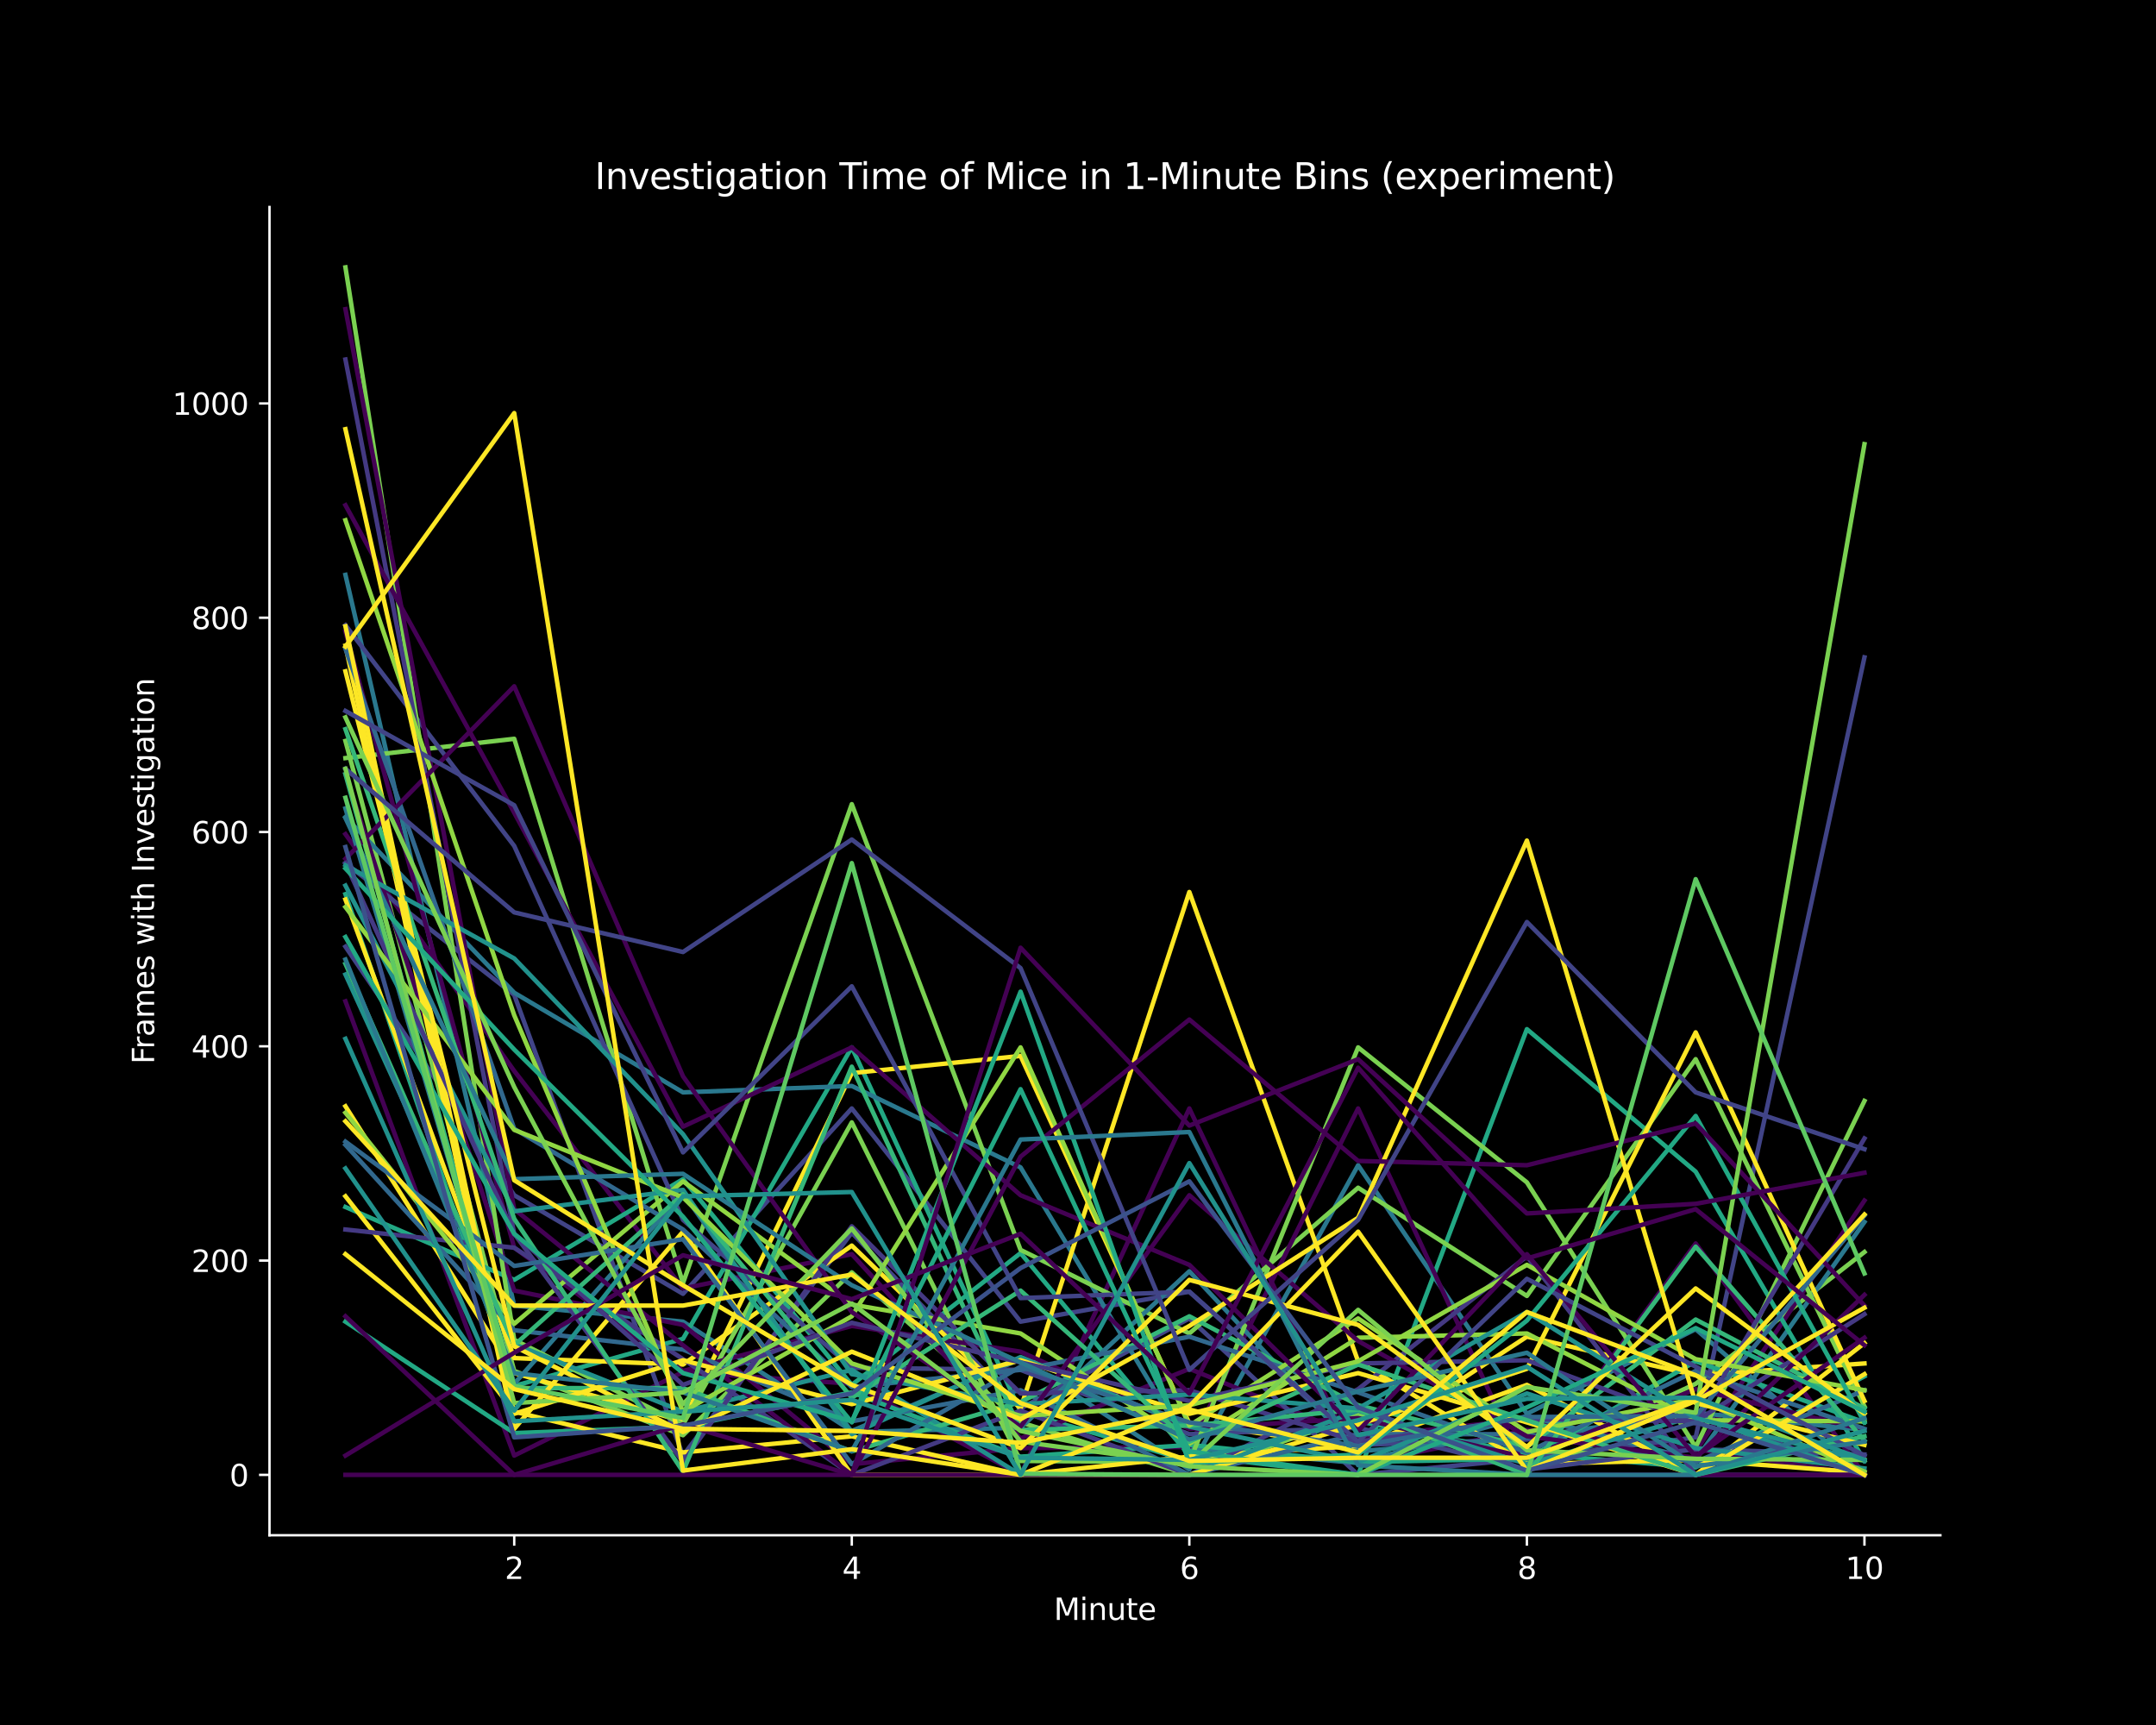 <?xml version="1.0" encoding="utf-8" standalone="no"?>
<!DOCTYPE svg PUBLIC "-//W3C//DTD SVG 1.1//EN"
  "http://www.w3.org/Graphics/SVG/1.1/DTD/svg11.dtd">
<svg xmlns:xlink="http://www.w3.org/1999/xlink" width="720pt" height="576pt" viewBox="0 0 720 576" xmlns="http://www.w3.org/2000/svg" version="1.1">
 <defs>
  <style type="text/css">*{stroke-linejoin: round; stroke-linecap: butt}</style>
 </defs>
 <g id="figure_1">
  <g id="patch_1">
   <path d="M 0 576 
L 720 576 
L 720 0 
L 0 0 
z
"/>
  </g>
  <g id="axes_1">
   <g id="patch_2">
    <path d="M 90 512.64 
L 648 512.64 
L 648 69.12 
L 90 69.12 
z
"/>
   </g>
   <g id="matplotlib.axis_1">
    <g id="xtick_1">
     <g id="line2d_1">
      <defs>
       <path id="m8a545e546b" d="M 0 0 
L 0 3.5 
" style="stroke: #ffffff; stroke-width: 0.8"/>
      </defs>
      <g>
       <use xlink:href="#m8a545e546b" x="171.727" y="512.64" style="fill: #ffffff; stroke: #ffffff; stroke-width: 0.8"/>
      </g>
     </g>
     <g id="text_1">
      <!-- 2 -->
      <g style="fill: #ffffff" transform="translate(168.546 527.238) scale(0.1 -0.1)">
       <defs>
        <path id="DejaVuSans-32" d="M 1228 531 
L 3431 531 
L 3431 0 
L 469 0 
L 469 531 
Q 828 903 1448 1529 
Q 2069 2156 2228 2338 
Q 2531 2678 2651 2914 
Q 2772 3150 2772 3378 
Q 2772 3750 2511 3984 
Q 2250 4219 1831 4219 
Q 1534 4219 1204 4116 
Q 875 4013 500 3803 
L 500 4441 
Q 881 4594 1212 4672 
Q 1544 4750 1819 4750 
Q 2544 4750 2975 4387 
Q 3406 4025 3406 3419 
Q 3406 3131 3298 2873 
Q 3191 2616 2906 2266 
Q 2828 2175 2409 1742 
Q 1991 1309 1228 531 
z
" transform="scale(0.016)"/>
       </defs>
       <use xlink:href="#DejaVuSans-32"/>
      </g>
     </g>
    </g>
    <g id="xtick_2">
     <g id="line2d_2">
      <g>
       <use xlink:href="#m8a545e546b" x="284.455" y="512.64" style="fill: #ffffff; stroke: #ffffff; stroke-width: 0.8"/>
      </g>
     </g>
     <g id="text_2">
      <!-- 4 -->
      <g style="fill: #ffffff" transform="translate(281.273 527.238) scale(0.1 -0.1)">
       <defs>
        <path id="DejaVuSans-34" d="M 2419 4116 
L 825 1625 
L 2419 1625 
L 2419 4116 
z
M 2253 4666 
L 3047 4666 
L 3047 1625 
L 3713 1625 
L 3713 1100 
L 3047 1100 
L 3047 0 
L 2419 0 
L 2419 1100 
L 313 1100 
L 313 1709 
L 2253 4666 
z
" transform="scale(0.016)"/>
       </defs>
       <use xlink:href="#DejaVuSans-34"/>
      </g>
     </g>
    </g>
    <g id="xtick_3">
     <g id="line2d_3">
      <g>
       <use xlink:href="#m8a545e546b" x="397.182" y="512.64" style="fill: #ffffff; stroke: #ffffff; stroke-width: 0.8"/>
      </g>
     </g>
     <g id="text_3">
      <!-- 6 -->
      <g style="fill: #ffffff" transform="translate(394.001 527.238) scale(0.1 -0.1)">
       <defs>
        <path id="DejaVuSans-36" d="M 2113 2584 
Q 1688 2584 1439 2293 
Q 1191 2003 1191 1497 
Q 1191 994 1439 701 
Q 1688 409 2113 409 
Q 2538 409 2786 701 
Q 3034 994 3034 1497 
Q 3034 2003 2786 2293 
Q 2538 2584 2113 2584 
z
M 3366 4563 
L 3366 3988 
Q 3128 4100 2886 4159 
Q 2644 4219 2406 4219 
Q 1781 4219 1451 3797 
Q 1122 3375 1075 2522 
Q 1259 2794 1537 2939 
Q 1816 3084 2150 3084 
Q 2853 3084 3261 2657 
Q 3669 2231 3669 1497 
Q 3669 778 3244 343 
Q 2819 -91 2113 -91 
Q 1303 -91 875 529 
Q 447 1150 447 2328 
Q 447 3434 972 4092 
Q 1497 4750 2381 4750 
Q 2619 4750 2861 4703 
Q 3103 4656 3366 4563 
z
" transform="scale(0.016)"/>
       </defs>
       <use xlink:href="#DejaVuSans-36"/>
      </g>
     </g>
    </g>
    <g id="xtick_4">
     <g id="line2d_4">
      <g>
       <use xlink:href="#m8a545e546b" x="509.909" y="512.64" style="fill: #ffffff; stroke: #ffffff; stroke-width: 0.8"/>
      </g>
     </g>
     <g id="text_4">
      <!-- 8 -->
      <g style="fill: #ffffff" transform="translate(506.728 527.238) scale(0.1 -0.1)">
       <defs>
        <path id="DejaVuSans-38" d="M 2034 2216 
Q 1584 2216 1326 1975 
Q 1069 1734 1069 1313 
Q 1069 891 1326 650 
Q 1584 409 2034 409 
Q 2484 409 2743 651 
Q 3003 894 3003 1313 
Q 3003 1734 2745 1975 
Q 2488 2216 2034 2216 
z
M 1403 2484 
Q 997 2584 770 2862 
Q 544 3141 544 3541 
Q 544 4100 942 4425 
Q 1341 4750 2034 4750 
Q 2731 4750 3128 4425 
Q 3525 4100 3525 3541 
Q 3525 3141 3298 2862 
Q 3072 2584 2669 2484 
Q 3125 2378 3379 2068 
Q 3634 1759 3634 1313 
Q 3634 634 3220 271 
Q 2806 -91 2034 -91 
Q 1263 -91 848 271 
Q 434 634 434 1313 
Q 434 1759 690 2068 
Q 947 2378 1403 2484 
z
M 1172 3481 
Q 1172 3119 1398 2916 
Q 1625 2713 2034 2713 
Q 2441 2713 2670 2916 
Q 2900 3119 2900 3481 
Q 2900 3844 2670 4047 
Q 2441 4250 2034 4250 
Q 1625 4250 1398 4047 
Q 1172 3844 1172 3481 
z
" transform="scale(0.016)"/>
       </defs>
       <use xlink:href="#DejaVuSans-38"/>
      </g>
     </g>
    </g>
    <g id="xtick_5">
     <g id="line2d_5">
      <g>
       <use xlink:href="#m8a545e546b" x="622.636" y="512.64" style="fill: #ffffff; stroke: #ffffff; stroke-width: 0.8"/>
      </g>
     </g>
     <g id="text_5">
      <!-- 10 -->
      <g style="fill: #ffffff" transform="translate(616.274 527.238) scale(0.1 -0.1)">
       <defs>
        <path id="DejaVuSans-31" d="M 794 531 
L 1825 531 
L 1825 4091 
L 703 3866 
L 703 4441 
L 1819 4666 
L 2450 4666 
L 2450 531 
L 3481 531 
L 3481 0 
L 794 0 
L 794 531 
z
" transform="scale(0.016)"/>
        <path id="DejaVuSans-30" d="M 2034 4250 
Q 1547 4250 1301 3770 
Q 1056 3291 1056 2328 
Q 1056 1369 1301 889 
Q 1547 409 2034 409 
Q 2525 409 2770 889 
Q 3016 1369 3016 2328 
Q 3016 3291 2770 3770 
Q 2525 4250 2034 4250 
z
M 2034 4750 
Q 2819 4750 3233 4129 
Q 3647 3509 3647 2328 
Q 3647 1150 3233 529 
Q 2819 -91 2034 -91 
Q 1250 -91 836 529 
Q 422 1150 422 2328 
Q 422 3509 836 4129 
Q 1250 4750 2034 4750 
z
" transform="scale(0.016)"/>
       </defs>
       <use xlink:href="#DejaVuSans-31"/>
       <use xlink:href="#DejaVuSans-30" x="63.623"/>
      </g>
     </g>
    </g>
    <g id="text_6">
     <!-- Minute -->
     <g style="fill: #ffffff" transform="translate(351.923 540.917) scale(0.1 -0.1)">
      <defs>
       <path id="DejaVuSans-4d" d="M 628 4666 
L 1569 4666 
L 2759 1491 
L 3956 4666 
L 4897 4666 
L 4897 0 
L 4281 0 
L 4281 4097 
L 3078 897 
L 2444 897 
L 1241 4097 
L 1241 0 
L 628 0 
L 628 4666 
z
" transform="scale(0.016)"/>
       <path id="DejaVuSans-69" d="M 603 3500 
L 1178 3500 
L 1178 0 
L 603 0 
L 603 3500 
z
M 603 4863 
L 1178 4863 
L 1178 4134 
L 603 4134 
L 603 4863 
z
" transform="scale(0.016)"/>
       <path id="DejaVuSans-6e" d="M 3513 2113 
L 3513 0 
L 2938 0 
L 2938 2094 
Q 2938 2591 2744 2837 
Q 2550 3084 2163 3084 
Q 1697 3084 1428 2787 
Q 1159 2491 1159 1978 
L 1159 0 
L 581 0 
L 581 3500 
L 1159 3500 
L 1159 2956 
Q 1366 3272 1645 3428 
Q 1925 3584 2291 3584 
Q 2894 3584 3203 3211 
Q 3513 2838 3513 2113 
z
" transform="scale(0.016)"/>
       <path id="DejaVuSans-75" d="M 544 1381 
L 544 3500 
L 1119 3500 
L 1119 1403 
Q 1119 906 1312 657 
Q 1506 409 1894 409 
Q 2359 409 2629 706 
Q 2900 1003 2900 1516 
L 2900 3500 
L 3475 3500 
L 3475 0 
L 2900 0 
L 2900 538 
Q 2691 219 2414 64 
Q 2138 -91 1772 -91 
Q 1169 -91 856 284 
Q 544 659 544 1381 
z
M 1991 3584 
L 1991 3584 
z
" transform="scale(0.016)"/>
       <path id="DejaVuSans-74" d="M 1172 4494 
L 1172 3500 
L 2356 3500 
L 2356 3053 
L 1172 3053 
L 1172 1153 
Q 1172 725 1289 603 
Q 1406 481 1766 481 
L 2356 481 
L 2356 0 
L 1766 0 
Q 1100 0 847 248 
Q 594 497 594 1153 
L 594 3053 
L 172 3053 
L 172 3500 
L 594 3500 
L 594 4494 
L 1172 4494 
z
" transform="scale(0.016)"/>
       <path id="DejaVuSans-65" d="M 3597 1894 
L 3597 1613 
L 953 1613 
Q 991 1019 1311 708 
Q 1631 397 2203 397 
Q 2534 397 2845 478 
Q 3156 559 3463 722 
L 3463 178 
Q 3153 47 2828 -22 
Q 2503 -91 2169 -91 
Q 1331 -91 842 396 
Q 353 884 353 1716 
Q 353 2575 817 3079 
Q 1281 3584 2069 3584 
Q 2775 3584 3186 3129 
Q 3597 2675 3597 1894 
z
M 3022 2063 
Q 3016 2534 2758 2815 
Q 2500 3097 2075 3097 
Q 1594 3097 1305 2825 
Q 1016 2553 972 2059 
L 3022 2063 
z
" transform="scale(0.016)"/>
      </defs>
      <use xlink:href="#DejaVuSans-4d"/>
      <use xlink:href="#DejaVuSans-69" x="86.279"/>
      <use xlink:href="#DejaVuSans-6e" x="114.062"/>
      <use xlink:href="#DejaVuSans-75" x="177.441"/>
      <use xlink:href="#DejaVuSans-74" x="240.82"/>
      <use xlink:href="#DejaVuSans-65" x="280.029"/>
     </g>
    </g>
   </g>
   <g id="matplotlib.axis_2">
    <g id="ytick_1">
     <g id="line2d_6">
      <defs>
       <path id="mc3749420b5" d="M 0 0 
L -3.5 0 
" style="stroke: #ffffff; stroke-width: 0.8"/>
      </defs>
      <g>
       <use xlink:href="#mc3749420b5" x="90" y="492.48" style="fill: #ffffff; stroke: #ffffff; stroke-width: 0.8"/>
      </g>
     </g>
     <g id="text_7">
      <!-- 0 -->
      <g style="fill: #ffffff" transform="translate(76.638 496.279) scale(0.1 -0.1)">
       <use xlink:href="#DejaVuSans-30"/>
      </g>
     </g>
    </g>
    <g id="ytick_2">
     <g id="line2d_7">
      <g>
       <use xlink:href="#mc3749420b5" x="90" y="420.927" style="fill: #ffffff; stroke: #ffffff; stroke-width: 0.8"/>
      </g>
     </g>
     <g id="text_8">
      <!-- 200 -->
      <g style="fill: #ffffff" transform="translate(63.913 424.726) scale(0.1 -0.1)">
       <use xlink:href="#DejaVuSans-32"/>
       <use xlink:href="#DejaVuSans-30" x="63.623"/>
       <use xlink:href="#DejaVuSans-30" x="127.246"/>
      </g>
     </g>
    </g>
    <g id="ytick_3">
     <g id="line2d_8">
      <g>
       <use xlink:href="#mc3749420b5" x="90" y="349.374" style="fill: #ffffff; stroke: #ffffff; stroke-width: 0.8"/>
      </g>
     </g>
     <g id="text_9">
      <!-- 400 -->
      <g style="fill: #ffffff" transform="translate(63.913 353.174) scale(0.1 -0.1)">
       <use xlink:href="#DejaVuSans-34"/>
       <use xlink:href="#DejaVuSans-30" x="63.623"/>
       <use xlink:href="#DejaVuSans-30" x="127.246"/>
      </g>
     </g>
    </g>
    <g id="ytick_4">
     <g id="line2d_9">
      <g>
       <use xlink:href="#mc3749420b5" x="90" y="277.822" style="fill: #ffffff; stroke: #ffffff; stroke-width: 0.8"/>
      </g>
     </g>
     <g id="text_10">
      <!-- 600 -->
      <g style="fill: #ffffff" transform="translate(63.913 281.621) scale(0.1 -0.1)">
       <use xlink:href="#DejaVuSans-36"/>
       <use xlink:href="#DejaVuSans-30" x="63.623"/>
       <use xlink:href="#DejaVuSans-30" x="127.246"/>
      </g>
     </g>
    </g>
    <g id="ytick_5">
     <g id="line2d_10">
      <g>
       <use xlink:href="#mc3749420b5" x="90" y="206.269" style="fill: #ffffff; stroke: #ffffff; stroke-width: 0.8"/>
      </g>
     </g>
     <g id="text_11">
      <!-- 800 -->
      <g style="fill: #ffffff" transform="translate(63.913 210.068) scale(0.1 -0.1)">
       <use xlink:href="#DejaVuSans-38"/>
       <use xlink:href="#DejaVuSans-30" x="63.623"/>
       <use xlink:href="#DejaVuSans-30" x="127.246"/>
      </g>
     </g>
    </g>
    <g id="ytick_6">
     <g id="line2d_11">
      <g>
       <use xlink:href="#mc3749420b5" x="90" y="134.716" style="fill: #ffffff; stroke: #ffffff; stroke-width: 0.8"/>
      </g>
     </g>
     <g id="text_12">
      <!-- 1000 -->
      <g style="fill: #ffffff" transform="translate(57.55 138.515) scale(0.1 -0.1)">
       <use xlink:href="#DejaVuSans-31"/>
       <use xlink:href="#DejaVuSans-30" x="63.623"/>
       <use xlink:href="#DejaVuSans-30" x="127.246"/>
       <use xlink:href="#DejaVuSans-30" x="190.869"/>
      </g>
     </g>
    </g>
    <g id="text_13">
     <!-- Frames with Investigation -->
     <g style="fill: #ffffff" transform="translate(51.47 355.299) rotate(-90) scale(0.1 -0.1)">
      <defs>
       <path id="DejaVuSans-46" d="M 628 4666 
L 3309 4666 
L 3309 4134 
L 1259 4134 
L 1259 2759 
L 3109 2759 
L 3109 2228 
L 1259 2228 
L 1259 0 
L 628 0 
L 628 4666 
z
" transform="scale(0.016)"/>
       <path id="DejaVuSans-72" d="M 2631 2963 
Q 2534 3019 2420 3045 
Q 2306 3072 2169 3072 
Q 1681 3072 1420 2755 
Q 1159 2438 1159 1844 
L 1159 0 
L 581 0 
L 581 3500 
L 1159 3500 
L 1159 2956 
Q 1341 3275 1631 3429 
Q 1922 3584 2338 3584 
Q 2397 3584 2469 3576 
Q 2541 3569 2628 3553 
L 2631 2963 
z
" transform="scale(0.016)"/>
       <path id="DejaVuSans-61" d="M 2194 1759 
Q 1497 1759 1228 1600 
Q 959 1441 959 1056 
Q 959 750 1161 570 
Q 1363 391 1709 391 
Q 2188 391 2477 730 
Q 2766 1069 2766 1631 
L 2766 1759 
L 2194 1759 
z
M 3341 1997 
L 3341 0 
L 2766 0 
L 2766 531 
Q 2569 213 2275 61 
Q 1981 -91 1556 -91 
Q 1019 -91 701 211 
Q 384 513 384 1019 
Q 384 1609 779 1909 
Q 1175 2209 1959 2209 
L 2766 2209 
L 2766 2266 
Q 2766 2663 2505 2880 
Q 2244 3097 1772 3097 
Q 1472 3097 1187 3025 
Q 903 2953 641 2809 
L 641 3341 
Q 956 3463 1253 3523 
Q 1550 3584 1831 3584 
Q 2591 3584 2966 3190 
Q 3341 2797 3341 1997 
z
" transform="scale(0.016)"/>
       <path id="DejaVuSans-6d" d="M 3328 2828 
Q 3544 3216 3844 3400 
Q 4144 3584 4550 3584 
Q 5097 3584 5394 3201 
Q 5691 2819 5691 2113 
L 5691 0 
L 5113 0 
L 5113 2094 
Q 5113 2597 4934 2840 
Q 4756 3084 4391 3084 
Q 3944 3084 3684 2787 
Q 3425 2491 3425 1978 
L 3425 0 
L 2847 0 
L 2847 2094 
Q 2847 2600 2669 2842 
Q 2491 3084 2119 3084 
Q 1678 3084 1418 2786 
Q 1159 2488 1159 1978 
L 1159 0 
L 581 0 
L 581 3500 
L 1159 3500 
L 1159 2956 
Q 1356 3278 1631 3431 
Q 1906 3584 2284 3584 
Q 2666 3584 2933 3390 
Q 3200 3197 3328 2828 
z
" transform="scale(0.016)"/>
       <path id="DejaVuSans-73" d="M 2834 3397 
L 2834 2853 
Q 2591 2978 2328 3040 
Q 2066 3103 1784 3103 
Q 1356 3103 1142 2972 
Q 928 2841 928 2578 
Q 928 2378 1081 2264 
Q 1234 2150 1697 2047 
L 1894 2003 
Q 2506 1872 2764 1633 
Q 3022 1394 3022 966 
Q 3022 478 2636 193 
Q 2250 -91 1575 -91 
Q 1294 -91 989 -36 
Q 684 19 347 128 
L 347 722 
Q 666 556 975 473 
Q 1284 391 1588 391 
Q 1994 391 2212 530 
Q 2431 669 2431 922 
Q 2431 1156 2273 1281 
Q 2116 1406 1581 1522 
L 1381 1569 
Q 847 1681 609 1914 
Q 372 2147 372 2553 
Q 372 3047 722 3315 
Q 1072 3584 1716 3584 
Q 2034 3584 2315 3537 
Q 2597 3491 2834 3397 
z
" transform="scale(0.016)"/>
       <path id="DejaVuSans-20" transform="scale(0.016)"/>
       <path id="DejaVuSans-77" d="M 269 3500 
L 844 3500 
L 1563 769 
L 2278 3500 
L 2956 3500 
L 3675 769 
L 4391 3500 
L 4966 3500 
L 4050 0 
L 3372 0 
L 2619 2869 
L 1863 0 
L 1184 0 
L 269 3500 
z
" transform="scale(0.016)"/>
       <path id="DejaVuSans-68" d="M 3513 2113 
L 3513 0 
L 2938 0 
L 2938 2094 
Q 2938 2591 2744 2837 
Q 2550 3084 2163 3084 
Q 1697 3084 1428 2787 
Q 1159 2491 1159 1978 
L 1159 0 
L 581 0 
L 581 4863 
L 1159 4863 
L 1159 2956 
Q 1366 3272 1645 3428 
Q 1925 3584 2291 3584 
Q 2894 3584 3203 3211 
Q 3513 2838 3513 2113 
z
" transform="scale(0.016)"/>
       <path id="DejaVuSans-49" d="M 628 4666 
L 1259 4666 
L 1259 0 
L 628 0 
L 628 4666 
z
" transform="scale(0.016)"/>
       <path id="DejaVuSans-76" d="M 191 3500 
L 800 3500 
L 1894 563 
L 2988 3500 
L 3597 3500 
L 2284 0 
L 1503 0 
L 191 3500 
z
" transform="scale(0.016)"/>
       <path id="DejaVuSans-67" d="M 2906 1791 
Q 2906 2416 2648 2759 
Q 2391 3103 1925 3103 
Q 1463 3103 1205 2759 
Q 947 2416 947 1791 
Q 947 1169 1205 825 
Q 1463 481 1925 481 
Q 2391 481 2648 825 
Q 2906 1169 2906 1791 
z
M 3481 434 
Q 3481 -459 3084 -895 
Q 2688 -1331 1869 -1331 
Q 1566 -1331 1297 -1286 
Q 1028 -1241 775 -1147 
L 775 -588 
Q 1028 -725 1275 -790 
Q 1522 -856 1778 -856 
Q 2344 -856 2625 -561 
Q 2906 -266 2906 331 
L 2906 616 
Q 2728 306 2450 153 
Q 2172 0 1784 0 
Q 1141 0 747 490 
Q 353 981 353 1791 
Q 353 2603 747 3093 
Q 1141 3584 1784 3584 
Q 2172 3584 2450 3431 
Q 2728 3278 2906 2969 
L 2906 3500 
L 3481 3500 
L 3481 434 
z
" transform="scale(0.016)"/>
       <path id="DejaVuSans-6f" d="M 1959 3097 
Q 1497 3097 1228 2736 
Q 959 2375 959 1747 
Q 959 1119 1226 758 
Q 1494 397 1959 397 
Q 2419 397 2687 759 
Q 2956 1122 2956 1747 
Q 2956 2369 2687 2733 
Q 2419 3097 1959 3097 
z
M 1959 3584 
Q 2709 3584 3137 3096 
Q 3566 2609 3566 1747 
Q 3566 888 3137 398 
Q 2709 -91 1959 -91 
Q 1206 -91 779 398 
Q 353 888 353 1747 
Q 353 2609 779 3096 
Q 1206 3584 1959 3584 
z
" transform="scale(0.016)"/>
      </defs>
      <use xlink:href="#DejaVuSans-46"/>
      <use xlink:href="#DejaVuSans-72" x="50.27"/>
      <use xlink:href="#DejaVuSans-61" x="91.383"/>
      <use xlink:href="#DejaVuSans-6d" x="152.662"/>
      <use xlink:href="#DejaVuSans-65" x="250.074"/>
      <use xlink:href="#DejaVuSans-73" x="311.598"/>
      <use xlink:href="#DejaVuSans-20" x="363.697"/>
      <use xlink:href="#DejaVuSans-77" x="395.484"/>
      <use xlink:href="#DejaVuSans-69" x="477.271"/>
      <use xlink:href="#DejaVuSans-74" x="505.055"/>
      <use xlink:href="#DejaVuSans-68" x="544.264"/>
      <use xlink:href="#DejaVuSans-20" x="607.643"/>
      <use xlink:href="#DejaVuSans-49" x="639.43"/>
      <use xlink:href="#DejaVuSans-6e" x="668.922"/>
      <use xlink:href="#DejaVuSans-76" x="732.301"/>
      <use xlink:href="#DejaVuSans-65" x="791.48"/>
      <use xlink:href="#DejaVuSans-73" x="853.004"/>
      <use xlink:href="#DejaVuSans-74" x="905.104"/>
      <use xlink:href="#DejaVuSans-69" x="944.312"/>
      <use xlink:href="#DejaVuSans-67" x="972.096"/>
      <use xlink:href="#DejaVuSans-61" x="1035.572"/>
      <use xlink:href="#DejaVuSans-74" x="1096.852"/>
      <use xlink:href="#DejaVuSans-69" x="1136.061"/>
      <use xlink:href="#DejaVuSans-6f" x="1163.844"/>
      <use xlink:href="#DejaVuSans-6e" x="1225.025"/>
     </g>
    </g>
   </g>
   <g id="line2d_12">
    <path d="M 115.364 334.348 
L 171.727 486.04 
L 228.091 458.135 
L 284.455 462.07 
L 340.818 492.48 
L 397.182 370.125 
L 453.545 488.902 
L 509.909 477.454 
L 566.273 483.894 
L 622.636 492.48 
" clip-path="url(#p07976b6f8e)" style="fill: none; stroke: #440154; stroke-width: 1.5; stroke-linecap: square"/>
   </g>
   <g id="line2d_13">
    <path d="M 115.364 316.102 
L 171.727 399.104 
L 228.091 432.018 
L 284.455 370.125 
L 340.818 441.32 
L 397.182 431.302 
L 453.545 482.463 
L 509.909 480.674 
L 566.273 471.73 
L 622.636 492.48 
" clip-path="url(#p07976b6f8e)" style="fill: none; stroke: #414487; stroke-width: 1.5; stroke-linecap: square"/>
   </g>
   <g id="line2d_14">
    <path d="M 115.364 191.958 
L 171.727 435.953 
L 228.091 441.32 
L 284.455 477.812 
L 340.818 453.841 
L 397.182 490.691 
L 453.545 389.086 
L 509.909 472.087 
L 566.273 443.824 
L 622.636 492.48 
" clip-path="url(#p07976b6f8e)" style="fill: none; stroke: #2a788e; stroke-width: 1.5; stroke-linecap: square"/>
   </g>
   <g id="line2d_15">
    <path d="M 115.364 298.572 
L 171.727 462.786 
L 228.091 447.044 
L 284.455 349.732 
L 340.818 471.372 
L 397.182 487.829 
L 453.545 474.592 
L 509.909 485.325 
L 566.273 489.976 
L 622.636 459.566 
" clip-path="url(#p07976b6f8e)" style="fill: none; stroke: #22a884; stroke-width: 1.5; stroke-linecap: square"/>
   </g>
   <g id="line2d_16">
    <path d="M 115.364 247.412 
L 171.727 457.777 
L 228.091 479.243 
L 284.455 424.863 
L 340.818 474.95 
L 397.182 492.48 
L 453.545 472.445 
L 509.909 488.187 
L 566.273 462.07 
L 622.636 418.065 
" clip-path="url(#p07976b6f8e)" style="fill: none; stroke: #7ad151; stroke-width: 1.5; stroke-linecap: square"/>
   </g>
   <g id="line2d_17">
    <path d="M 115.364 369.409 
L 171.727 458.492 
L 228.091 474.592 
L 284.455 358.319 
L 340.818 352.594 
L 397.182 475.307 
L 453.545 483.178 
L 509.909 446.328 
L 566.273 459.208 
L 622.636 455.273 
" clip-path="url(#p07976b6f8e)" style="fill: none; stroke: #fde725; stroke-width: 1.5; stroke-linecap: square"/>
   </g>
   <g id="line2d_18">
    <path d="M 115.364 278.537 
L 171.727 357.603 
L 228.091 430.229 
L 284.455 418.781 
L 340.818 480.316 
L 397.182 457.061 
L 453.545 479.958 
L 509.909 473.876 
L 566.273 484.609 
L 622.636 400.892 
" clip-path="url(#p07976b6f8e)" style="fill: none; stroke: #440154; stroke-width: 1.5; stroke-linecap: square"/>
   </g>
   <g id="line2d_19">
    <path d="M 115.364 288.197 
L 171.727 332.202 
L 228.091 486.04 
L 284.455 411.625 
L 340.818 470.299 
L 397.182 440.246 
L 453.545 492.48 
L 509.909 487.114 
L 566.273 479.958 
L 622.636 219.506 
" clip-path="url(#p07976b6f8e)" style="fill: none; stroke: #414487; stroke-width: 1.5; stroke-linecap: square"/>
   </g>
   <g id="line2d_20">
    <path d="M 115.364 272.813 
L 171.727 331.486 
L 228.091 364.758 
L 284.455 362.612 
L 340.818 389.802 
L 397.182 483.536 
L 453.545 488.545 
L 509.909 472.803 
L 566.273 487.471 
L 622.636 408.048 
" clip-path="url(#p07976b6f8e)" style="fill: none; stroke: #2a788e; stroke-width: 1.5; stroke-linecap: square"/>
   </g>
   <g id="line2d_21">
    <path d="M 115.364 403.039 
L 171.727 427.367 
L 228.091 393.737 
L 284.455 462.428 
L 340.818 418.423 
L 397.182 486.04 
L 453.545 492.48 
L 509.909 343.65 
L 566.273 391.233 
L 622.636 487.829 
" clip-path="url(#p07976b6f8e)" style="fill: none; stroke: #22a884; stroke-width: 1.5; stroke-linecap: square"/>
   </g>
   <g id="line2d_22">
    <path d="M 115.364 253.136 
L 171.727 246.696 
L 228.091 428.44 
L 284.455 268.52 
L 340.818 417.35 
L 397.182 445.255 
L 453.545 396.599 
L 509.909 432.733 
L 566.273 353.668 
L 622.636 469.583 
" clip-path="url(#p07976b6f8e)" style="fill: none; stroke: #7ad151; stroke-width: 1.5; stroke-linecap: square"/>
   </g>
   <g id="line2d_23">
    <path d="M 115.364 300.361 
L 171.727 453.484 
L 228.091 455.63 
L 284.455 415.919 
L 340.818 470.299 
L 397.182 297.856 
L 453.545 454.557 
L 509.909 488.902 
L 566.273 487.471 
L 622.636 491.764 
" clip-path="url(#p07976b6f8e)" style="fill: none; stroke: #fde725; stroke-width: 1.5; stroke-linecap: square"/>
   </g>
   <g id="line2d_24">
    <path d="M 115.364 258.502 
L 171.727 430.945 
L 228.091 442.393 
L 284.455 488.902 
L 340.818 483.536 
L 397.182 483.178 
L 453.545 370.125 
L 509.909 491.764 
L 566.273 415.203 
L 622.636 492.48 
" clip-path="url(#p07976b6f8e)" style="fill: none; stroke: #440154; stroke-width: 1.5; stroke-linecap: square"/>
   </g>
   <g id="line2d_25">
    <path d="M 115.364 208.773 
L 171.727 282.473 
L 228.091 407.332 
L 284.455 456.704 
L 340.818 457.419 
L 397.182 478.885 
L 453.545 476.738 
L 509.909 490.691 
L 566.273 483.894 
L 622.636 485.682 
" clip-path="url(#p07976b6f8e)" style="fill: none; stroke: #414487; stroke-width: 1.5; stroke-linecap: square"/>
   </g>
   <g id="line2d_26">
    <path d="M 115.364 269.951 
L 171.727 462.07 
L 228.091 398.388 
L 284.455 478.169 
L 340.818 476.738 
L 397.182 424.505 
L 453.545 484.609 
L 509.909 479.958 
L 566.273 471.73 
L 622.636 477.454 
" clip-path="url(#p07976b6f8e)" style="fill: none; stroke: #2a788e; stroke-width: 1.5; stroke-linecap: square"/>
   </g>
   <g id="line2d_27">
    <path d="M 115.364 441.32 
L 171.727 478.527 
L 228.091 476.381 
L 284.455 464.932 
L 340.818 486.398 
L 397.182 482.463 
L 453.545 488.187 
L 509.909 487.114 
L 566.273 454.557 
L 622.636 474.95 
" clip-path="url(#p07976b6f8e)" style="fill: none; stroke: #22a884; stroke-width: 1.5; stroke-linecap: square"/>
   </g>
   <g id="line2d_28">
    <path d="M 115.364 89.28 
L 171.727 447.402 
L 228.091 475.665 
L 284.455 374.776 
L 340.818 487.829 
L 397.182 488.187 
L 453.545 349.732 
L 509.909 394.81 
L 566.273 483.178 
L 622.636 367.62 
" clip-path="url(#p07976b6f8e)" style="fill: none; stroke: #7ad151; stroke-width: 1.5; stroke-linecap: square"/>
   </g>
   <g id="line2d_29">
    <path d="M 115.364 399.461 
L 171.727 471.372 
L 228.091 484.967 
L 284.455 479.6 
L 340.818 492.48 
L 397.182 486.398 
L 453.545 482.82 
L 509.909 462.428 
L 566.273 492.48 
L 622.636 448.475 
" clip-path="url(#p07976b6f8e)" style="fill: none; stroke: #fde725; stroke-width: 1.5; stroke-linecap: square"/>
   </g>
   <g id="line2d_30">
    <path d="M 115.364 210.92 
L 171.727 416.634 
L 228.091 457.777 
L 284.455 442.751 
L 340.818 451.337 
L 397.182 477.096 
L 453.545 473.519 
L 509.909 486.756 
L 566.273 463.859 
L 622.636 477.454 
" clip-path="url(#p07976b6f8e)" style="fill: none; stroke: #440154; stroke-width: 1.5; stroke-linecap: square"/>
   </g>
   <g id="line2d_31">
    <path d="M 115.364 410.552 
L 171.727 416.634 
L 228.091 453.841 
L 284.455 492.48 
L 340.818 471.014 
L 397.182 492.48 
L 453.545 463.859 
L 509.909 419.496 
L 566.273 492.48 
L 622.636 492.48 
" clip-path="url(#p07976b6f8e)" style="fill: none; stroke: #443983; stroke-width: 1.5; stroke-linecap: square"/>
   </g>
   <g id="line2d_32">
    <path d="M 115.364 382.289 
L 171.727 444.182 
L 228.091 450.622 
L 284.455 474.592 
L 340.818 464.217 
L 397.182 492.48 
L 453.545 478.885 
L 509.909 478.885 
L 566.273 488.187 
L 622.636 464.217 
" clip-path="url(#p07976b6f8e)" style="fill: none; stroke: #31688e; stroke-width: 1.5; stroke-linecap: square"/>
   </g>
   <g id="line2d_33">
    <path d="M 115.364 325.404 
L 171.727 448.833 
L 228.091 471.372 
L 284.455 457.419 
L 340.818 492.48 
L 397.182 492.48 
L 453.545 471.014 
L 509.909 488.902 
L 566.273 472.803 
L 622.636 492.48 
" clip-path="url(#p07976b6f8e)" style="fill: none; stroke: #21918c; stroke-width: 1.5; stroke-linecap: square"/>
   </g>
   <g id="line2d_34">
    <path d="M 115.364 258.502 
L 171.727 463.501 
L 228.091 463.501 
L 284.455 484.609 
L 340.818 468.152 
L 397.182 439.531 
L 453.545 469.225 
L 509.909 483.178 
L 566.273 440.604 
L 622.636 470.299 
" clip-path="url(#p07976b6f8e)" style="fill: none; stroke: #35b779; stroke-width: 1.5; stroke-linecap: square"/>
   </g>
   <g id="line2d_35">
    <path d="M 115.364 371.556 
L 171.727 442.035 
L 228.091 394.453 
L 284.455 435.596 
L 340.818 445.255 
L 397.182 482.105 
L 453.545 446.686 
L 509.909 445.255 
L 566.273 474.234 
L 622.636 474.592 
" clip-path="url(#p07976b6f8e)" style="fill: none; stroke: #90d743; stroke-width: 1.5; stroke-linecap: square"/>
   </g>
   <g id="line2d_36">
    <path d="M 115.364 215.571 
L 171.727 477.096 
L 228.091 411.268 
L 284.455 492.48 
L 340.818 492.48 
L 397.182 492.48 
L 453.545 475.665 
L 509.909 457.061 
L 566.273 344.723 
L 622.636 467.794 
" clip-path="url(#p07976b6f8e)" style="fill: none; stroke: #fde725; stroke-width: 1.5; stroke-linecap: square"/>
   </g>
   <g id="line2d_37">
    <path d="M 115.364 103.233 
L 171.727 403.755 
L 228.091 449.191 
L 284.455 492.48 
L 340.818 492.48 
L 397.182 492.48 
L 453.545 492.48 
L 509.909 492.48 
L 566.273 492.48 
L 622.636 492.48 
" clip-path="url(#p07976b6f8e)" style="fill: none; stroke: #440154; stroke-width: 1.5; stroke-linecap: square"/>
   </g>
   <g id="line2d_38">
    <path d="M 115.364 120.048 
L 171.727 411.983 
L 228.091 488.187 
L 284.455 409.479 
L 340.818 465.29 
L 397.182 464.217 
L 453.545 481.389 
L 509.909 473.876 
L 566.273 474.592 
L 622.636 438.815 
" clip-path="url(#p07976b6f8e)" style="fill: none; stroke: #443983; stroke-width: 1.5; stroke-linecap: square"/>
   </g>
   <g id="line2d_39">
    <path d="M 115.364 216.644 
L 171.727 376.922 
L 228.091 410.552 
L 284.455 463.143 
L 340.818 457.419 
L 397.182 446.328 
L 453.545 464.932 
L 509.909 484.967 
L 566.273 457.777 
L 622.636 477.096 
" clip-path="url(#p07976b6f8e)" style="fill: none; stroke: #31688e; stroke-width: 1.5; stroke-linecap: square"/>
   </g>
   <g id="line2d_40">
    <path d="M 115.364 295.71 
L 171.727 404.47 
L 228.091 397.315 
L 284.455 478.885 
L 340.818 453.126 
L 397.182 476.381 
L 453.545 488.187 
L 509.909 465.29 
L 566.273 483.536 
L 622.636 490.333 
" clip-path="url(#p07976b6f8e)" style="fill: none; stroke: #21918c; stroke-width: 1.5; stroke-linecap: square"/>
   </g>
   <g id="line2d_41">
    <path d="M 115.364 243.476 
L 171.727 406.974 
L 228.091 491.407 
L 284.455 356.172 
L 340.818 477.454 
L 397.182 476.023 
L 453.545 470.656 
L 509.909 492.48 
L 566.273 416.276 
L 622.636 481.032 
" clip-path="url(#p07976b6f8e)" style="fill: none; stroke: #35b779; stroke-width: 1.5; stroke-linecap: square"/>
   </g>
   <g id="line2d_42">
    <path d="M 115.364 173.712 
L 171.727 338.999 
L 228.091 471.372 
L 284.455 439.531 
L 340.818 349.732 
L 397.182 476.023 
L 453.545 440.246 
L 509.909 478.169 
L 566.273 467.079 
L 622.636 491.407 
" clip-path="url(#p07976b6f8e)" style="fill: none; stroke: #90d743; stroke-width: 1.5; stroke-linecap: square"/>
   </g>
   <g id="line2d_43">
    <path d="M 115.364 209.131 
L 171.727 472.087 
L 228.091 454.199 
L 284.455 468.868 
L 340.818 454.199 
L 397.182 472.087 
L 453.545 458.492 
L 509.909 474.95 
L 566.273 492.48 
L 622.636 458.85 
" clip-path="url(#p07976b6f8e)" style="fill: none; stroke: #fde725; stroke-width: 1.5; stroke-linecap: square"/>
   </g>
   <g id="line2d_44">
    <path d="M 115.364 286.766 
L 171.727 229.166 
L 228.091 359.392 
L 284.455 438.1 
L 340.818 476.381 
L 397.182 399.104 
L 453.545 447.76 
L 509.909 479.6 
L 566.273 486.756 
L 622.636 432.376 
" clip-path="url(#p07976b6f8e)" style="fill: none; stroke: #440154; stroke-width: 1.5; stroke-linecap: square"/>
   </g>
   <g id="line2d_45">
    <path d="M 115.364 288.197 
L 171.727 411.983 
L 228.091 462.428 
L 284.455 441.678 
L 340.818 454.915 
L 397.182 467.794 
L 453.545 455.273 
L 509.909 454.199 
L 566.273 475.307 
L 622.636 380.142 
" clip-path="url(#p07976b6f8e)" style="fill: none; stroke: #443983; stroke-width: 1.5; stroke-linecap: square"/>
   </g>
   <g id="line2d_46">
    <path d="M 115.364 381.215 
L 171.727 422.716 
L 228.091 413.772 
L 284.455 488.902 
L 340.818 456.346 
L 397.182 474.95 
L 453.545 482.82 
L 509.909 473.161 
L 566.273 472.803 
L 622.636 405.901 
" clip-path="url(#p07976b6f8e)" style="fill: none; stroke: #31688e; stroke-width: 1.5; stroke-linecap: square"/>
   </g>
   <g id="line2d_47">
    <path d="M 115.364 288.912 
L 171.727 320.038 
L 228.091 378.711 
L 284.455 458.85 
L 340.818 468.868 
L 397.182 465.648 
L 453.545 470.299 
L 509.909 438.1 
L 566.273 473.519 
L 622.636 487.829 
" clip-path="url(#p07976b6f8e)" style="fill: none; stroke: #21918c; stroke-width: 1.5; stroke-linecap: square"/>
   </g>
   <g id="line2d_48">
    <path d="M 115.364 321.827 
L 171.727 449.191 
L 228.091 398.746 
L 284.455 466.721 
L 340.818 430.945 
L 397.182 481.389 
L 453.545 455.63 
L 509.909 474.234 
L 566.273 492.48 
L 622.636 479.6 
" clip-path="url(#p07976b6f8e)" style="fill: none; stroke: #35b779; stroke-width: 1.5; stroke-linecap: square"/>
   </g>
   <g id="line2d_49">
    <path d="M 115.364 302.865 
L 171.727 377.28 
L 228.091 399.819 
L 284.455 455.273 
L 340.818 472.803 
L 397.182 469.225 
L 453.545 454.557 
L 509.909 422.358 
L 566.273 453.841 
L 622.636 464.217 
" clip-path="url(#p07976b6f8e)" style="fill: none; stroke: #90d743; stroke-width: 1.5; stroke-linecap: square"/>
   </g>
   <g id="line2d_50">
    <path d="M 115.364 224.157 
L 171.727 449.548 
L 228.091 478.169 
L 284.455 451.337 
L 340.818 473.876 
L 397.182 442.751 
L 453.545 406.617 
L 509.909 280.684 
L 566.273 468.51 
L 622.636 482.463 
" clip-path="url(#p07976b6f8e)" style="fill: none; stroke: #fde725; stroke-width: 1.5; stroke-linecap: square"/>
   </g>
   <g id="line2d_51">
    <path d="M 115.364 168.704 
L 171.727 271.382 
L 228.091 376.207 
L 284.455 349.732 
L 340.818 399.104 
L 397.182 422.358 
L 453.545 477.812 
L 509.909 418.781 
L 566.273 486.398 
L 622.636 446.686 
" clip-path="url(#p07976b6f8e)" style="fill: none; stroke: #440154; stroke-width: 1.5; stroke-linecap: square"/>
   </g>
   <g id="line2d_52">
    <path d="M 115.364 237.394 
L 171.727 268.878 
L 228.091 384.793 
L 284.455 329.34 
L 340.818 433.449 
L 397.182 431.302 
L 453.545 481.389 
L 509.909 427.009 
L 566.273 456.346 
L 622.636 486.04 
" clip-path="url(#p07976b6f8e)" style="fill: none; stroke: #414487; stroke-width: 1.5; stroke-linecap: square"/>
   </g>
   <g id="line2d_53">
    <path d="M 115.364 273.171 
L 171.727 393.737 
L 228.091 391.948 
L 284.455 429.156 
L 340.818 454.915 
L 397.182 480.674 
L 453.545 464.574 
L 509.909 451.695 
L 566.273 489.618 
L 622.636 481.389 
" clip-path="url(#p07976b6f8e)" style="fill: none; stroke: #2a788e; stroke-width: 1.5; stroke-linecap: square"/>
   </g>
   <g id="line2d_54">
    <path d="M 115.364 289.986 
L 171.727 350.448 
L 228.091 406.259 
L 284.455 474.95 
L 340.818 331.128 
L 397.182 488.545 
L 453.545 485.682 
L 509.909 440.962 
L 566.273 372.629 
L 622.636 474.95 
" clip-path="url(#p07976b6f8e)" style="fill: none; stroke: #22a884; stroke-width: 1.5; stroke-linecap: square"/>
   </g>
   <g id="line2d_55">
    <path d="M 115.364 239.541 
L 171.727 362.969 
L 228.091 468.868 
L 284.455 410.194 
L 340.818 481.389 
L 397.182 488.902 
L 453.545 437.384 
L 509.909 484.251 
L 566.273 487.114 
L 622.636 487.471 
" clip-path="url(#p07976b6f8e)" style="fill: none; stroke: #7ad151; stroke-width: 1.5; stroke-linecap: square"/>
   </g>
   <g id="line2d_56">
    <path d="M 115.364 143.302 
L 171.727 394.095 
L 228.091 429.156 
L 284.455 462.428 
L 340.818 483.536 
L 397.182 427.367 
L 453.545 442.393 
L 509.909 483.178 
L 566.273 430.229 
L 622.636 472.087 
" clip-path="url(#p07976b6f8e)" style="fill: none; stroke: #fde725; stroke-width: 1.5; stroke-linecap: square"/>
   </g>
   <g id="line2d_57">
    <path d="M 115.364 492.48 
L 171.727 492.48 
L 228.091 492.48 
L 284.455 492.48 
L 340.818 386.224 
L 397.182 340.43 
L 453.545 387.655 
L 509.909 389.086 
L 566.273 375.133 
L 622.636 435.953 
" clip-path="url(#p07976b6f8e)" style="fill: none; stroke: #440154; stroke-width: 1.5; stroke-linecap: square"/>
   </g>
   <g id="line2d_58">
    <path d="M 115.364 256.714 
L 171.727 304.654 
L 228.091 317.891 
L 284.455 280.326 
L 340.818 323.258 
L 397.182 457.419 
L 453.545 407.332 
L 509.909 307.874 
L 566.273 364.758 
L 622.636 383.72 
" clip-path="url(#p07976b6f8e)" style="fill: none; stroke: #414487; stroke-width: 1.5; stroke-linecap: square"/>
   </g>
   <g id="line2d_59">
    <path d="M 115.364 320.396 
L 171.727 458.492 
L 228.091 464.932 
L 284.455 484.609 
L 340.818 380.5 
L 397.182 377.996 
L 453.545 489.26 
L 509.909 492.48 
L 566.273 492.48 
L 622.636 473.519 
" clip-path="url(#p07976b6f8e)" style="fill: none; stroke: #2a788e; stroke-width: 1.5; stroke-linecap: square"/>
   </g>
   <g id="line2d_60">
    <path d="M 115.364 312.882 
L 171.727 411.983 
L 228.091 458.492 
L 284.455 474.592 
L 340.818 363.685 
L 397.182 484.609 
L 453.545 492.48 
L 509.909 469.941 
L 566.273 443.466 
L 622.636 471.372 
" clip-path="url(#p07976b6f8e)" style="fill: none; stroke: #22a884; stroke-width: 1.5; stroke-linecap: square"/>
   </g>
   <g id="line2d_61">
    <path d="M 115.364 256.714 
L 171.727 468.51 
L 228.091 464.932 
L 284.455 435.238 
L 340.818 477.812 
L 397.182 489.618 
L 453.545 492.48 
L 509.909 463.143 
L 566.273 471.73 
L 622.636 148.311 
" clip-path="url(#p07976b6f8e)" style="fill: none; stroke: #7ad151; stroke-width: 1.5; stroke-linecap: square"/>
   </g>
   <g id="line2d_62">
    <path d="M 115.364 215.928 
L 171.727 137.936 
L 228.091 491.049 
L 284.455 483.894 
L 340.818 492.48 
L 397.182 469.583 
L 453.545 411.268 
L 509.909 491.049 
L 566.273 467.794 
L 622.636 436.669 
" clip-path="url(#p07976b6f8e)" style="fill: none; stroke: #fde725; stroke-width: 1.5; stroke-linecap: square"/>
   </g>
   <g id="line2d_63">
    <path d="M 115.364 439.531 
L 171.727 492.48 
L 228.091 475.665 
L 284.455 492.48 
L 340.818 316.46 
L 397.182 375.849 
L 453.545 353.668 
L 509.909 405.186 
L 566.273 401.966 
L 622.636 391.591 
" clip-path="url(#p07976b6f8e)" style="fill: none; stroke: #440154; stroke-width: 1.5; stroke-linecap: square"/>
   </g>
   <g id="line2d_64">
    <path d="M 115.364 282.83 
L 171.727 479.958 
L 228.091 476.023 
L 284.455 465.29 
L 340.818 423.432 
L 397.182 394.453 
L 453.545 469.941 
L 509.909 491.049 
L 566.273 474.95 
L 622.636 492.48 
" clip-path="url(#p07976b6f8e)" style="fill: none; stroke: #3b528b; stroke-width: 1.5; stroke-linecap: square"/>
   </g>
   <g id="line2d_65">
    <path d="M 115.364 346.87 
L 171.727 474.592 
L 228.091 471.372 
L 284.455 467.437 
L 340.818 486.756 
L 397.182 487.471 
L 453.545 474.234 
L 509.909 456.346 
L 566.273 492.48 
L 622.636 477.812 
" clip-path="url(#p07976b6f8e)" style="fill: none; stroke: #21918c; stroke-width: 1.5; stroke-linecap: square"/>
   </g>
   <g id="line2d_66">
    <path d="M 115.364 266.373 
L 171.727 462.786 
L 228.091 473.519 
L 284.455 288.197 
L 340.818 492.122 
L 397.182 492.48 
L 453.545 492.48 
L 509.909 492.48 
L 566.273 293.563 
L 622.636 425.22 
" clip-path="url(#p07976b6f8e)" style="fill: none; stroke: #5ec962; stroke-width: 1.5; stroke-linecap: square"/>
   </g>
   <g id="line2d_67">
    <path d="M 115.364 374.418 
L 171.727 435.953 
L 228.091 435.953 
L 284.455 425.578 
L 340.818 468.51 
L 397.182 487.829 
L 453.545 486.756 
L 509.909 486.756 
L 566.273 467.079 
L 622.636 405.543 
" clip-path="url(#p07976b6f8e)" style="fill: none; stroke: #fde725; stroke-width: 1.5; stroke-linecap: square"/>
   </g>
   <g id="line2d_68">
    <path d="M 115.364 486.04 
L 171.727 451.695 
L 228.091 419.138 
L 284.455 433.807 
L 340.818 411.983 
L 397.182 465.29 
L 453.545 356.53 
L 509.909 420.212 
L 566.273 403.755 
L 622.636 449.191 
" clip-path="url(#p07976b6f8e)" style="fill: none; stroke: #440154; stroke-width: 1.5; stroke-linecap: square"/>
   </g>
   <g id="line2d_69">
    <path d="M 115.364 390.16 
L 171.727 471.014 
L 228.091 399.461 
L 284.455 398.03 
L 340.818 492.48 
L 397.182 388.371 
L 453.545 479.243 
L 509.909 467.079 
L 566.273 466.721 
L 622.636 487.471 
" clip-path="url(#p07976b6f8e)" style="fill: none; stroke: #21918c; stroke-width: 1.5; stroke-linecap: square"/>
   </g>
   <g id="line2d_70">
    <path d="M 115.364 418.781 
L 171.727 463.859 
L 228.091 477.096 
L 284.455 477.812 
L 340.818 481.747 
L 397.182 470.656 
L 453.545 484.967 
L 509.909 438.1 
L 566.273 459.208 
L 622.636 492.48 
" clip-path="url(#p07976b6f8e)" style="fill: none; stroke: #fde725; stroke-width: 1.5; stroke-linecap: square"/>
   </g>
   <g id="patch_3">
    <path d="M 90 512.64 
L 90 69.12 
" style="fill: none; stroke: #ffffff; stroke-width: 0.8; stroke-linejoin: miter; stroke-linecap: square"/>
   </g>
   <g id="patch_4">
    <path d="M 90 512.64 
L 648 512.64 
" style="fill: none; stroke: #ffffff; stroke-width: 0.8; stroke-linejoin: miter; stroke-linecap: square"/>
   </g>
   <g id="text_14">
    <!-- Investigation Time of Mice in 1-Minute Bins (experiment) -->
    <g style="fill: #ffffff" transform="translate(198.613 63.12) scale(0.12 -0.12)">
     <defs>
      <path id="DejaVuSans-54" d="M -19 4666 
L 3928 4666 
L 3928 4134 
L 2272 4134 
L 2272 0 
L 1638 0 
L 1638 4134 
L -19 4134 
L -19 4666 
z
" transform="scale(0.016)"/>
      <path id="DejaVuSans-66" d="M 2375 4863 
L 2375 4384 
L 1825 4384 
Q 1516 4384 1395 4259 
Q 1275 4134 1275 3809 
L 1275 3500 
L 2222 3500 
L 2222 3053 
L 1275 3053 
L 1275 0 
L 697 0 
L 697 3053 
L 147 3053 
L 147 3500 
L 697 3500 
L 697 3744 
Q 697 4328 969 4595 
Q 1241 4863 1831 4863 
L 2375 4863 
z
" transform="scale(0.016)"/>
      <path id="DejaVuSans-63" d="M 3122 3366 
L 3122 2828 
Q 2878 2963 2633 3030 
Q 2388 3097 2138 3097 
Q 1578 3097 1268 2742 
Q 959 2388 959 1747 
Q 959 1106 1268 751 
Q 1578 397 2138 397 
Q 2388 397 2633 464 
Q 2878 531 3122 666 
L 3122 134 
Q 2881 22 2623 -34 
Q 2366 -91 2075 -91 
Q 1284 -91 818 406 
Q 353 903 353 1747 
Q 353 2603 823 3093 
Q 1294 3584 2113 3584 
Q 2378 3584 2631 3529 
Q 2884 3475 3122 3366 
z
" transform="scale(0.016)"/>
      <path id="DejaVuSans-2d" d="M 313 2009 
L 1997 2009 
L 1997 1497 
L 313 1497 
L 313 2009 
z
" transform="scale(0.016)"/>
      <path id="DejaVuSans-42" d="M 1259 2228 
L 1259 519 
L 2272 519 
Q 2781 519 3026 730 
Q 3272 941 3272 1375 
Q 3272 1813 3026 2020 
Q 2781 2228 2272 2228 
L 1259 2228 
z
M 1259 4147 
L 1259 2741 
L 2194 2741 
Q 2656 2741 2882 2914 
Q 3109 3088 3109 3444 
Q 3109 3797 2882 3972 
Q 2656 4147 2194 4147 
L 1259 4147 
z
M 628 4666 
L 2241 4666 
Q 2963 4666 3353 4366 
Q 3744 4066 3744 3513 
Q 3744 3084 3544 2831 
Q 3344 2578 2956 2516 
Q 3422 2416 3680 2098 
Q 3938 1781 3938 1306 
Q 3938 681 3513 340 
Q 3088 0 2303 0 
L 628 0 
L 628 4666 
z
" transform="scale(0.016)"/>
      <path id="DejaVuSans-28" d="M 1984 4856 
Q 1566 4138 1362 3434 
Q 1159 2731 1159 2009 
Q 1159 1288 1364 580 
Q 1569 -128 1984 -844 
L 1484 -844 
Q 1016 -109 783 600 
Q 550 1309 550 2009 
Q 550 2706 781 3412 
Q 1013 4119 1484 4856 
L 1984 4856 
z
" transform="scale(0.016)"/>
      <path id="DejaVuSans-78" d="M 3513 3500 
L 2247 1797 
L 3578 0 
L 2900 0 
L 1881 1375 
L 863 0 
L 184 0 
L 1544 1831 
L 300 3500 
L 978 3500 
L 1906 2253 
L 2834 3500 
L 3513 3500 
z
" transform="scale(0.016)"/>
      <path id="DejaVuSans-70" d="M 1159 525 
L 1159 -1331 
L 581 -1331 
L 581 3500 
L 1159 3500 
L 1159 2969 
Q 1341 3281 1617 3432 
Q 1894 3584 2278 3584 
Q 2916 3584 3314 3078 
Q 3713 2572 3713 1747 
Q 3713 922 3314 415 
Q 2916 -91 2278 -91 
Q 1894 -91 1617 61 
Q 1341 213 1159 525 
z
M 3116 1747 
Q 3116 2381 2855 2742 
Q 2594 3103 2138 3103 
Q 1681 3103 1420 2742 
Q 1159 2381 1159 1747 
Q 1159 1113 1420 752 
Q 1681 391 2138 391 
Q 2594 391 2855 752 
Q 3116 1113 3116 1747 
z
" transform="scale(0.016)"/>
      <path id="DejaVuSans-29" d="M 513 4856 
L 1013 4856 
Q 1481 4119 1714 3412 
Q 1947 2706 1947 2009 
Q 1947 1309 1714 600 
Q 1481 -109 1013 -844 
L 513 -844 
Q 928 -128 1133 580 
Q 1338 1288 1338 2009 
Q 1338 2731 1133 3434 
Q 928 4138 513 4856 
z
" transform="scale(0.016)"/>
     </defs>
     <use xlink:href="#DejaVuSans-49"/>
     <use xlink:href="#DejaVuSans-6e" x="29.492"/>
     <use xlink:href="#DejaVuSans-76" x="92.871"/>
     <use xlink:href="#DejaVuSans-65" x="152.051"/>
     <use xlink:href="#DejaVuSans-73" x="213.574"/>
     <use xlink:href="#DejaVuSans-74" x="265.674"/>
     <use xlink:href="#DejaVuSans-69" x="304.883"/>
     <use xlink:href="#DejaVuSans-67" x="332.666"/>
     <use xlink:href="#DejaVuSans-61" x="396.143"/>
     <use xlink:href="#DejaVuSans-74" x="457.422"/>
     <use xlink:href="#DejaVuSans-69" x="496.631"/>
     <use xlink:href="#DejaVuSans-6f" x="524.414"/>
     <use xlink:href="#DejaVuSans-6e" x="585.596"/>
     <use xlink:href="#DejaVuSans-20" x="648.975"/>
     <use xlink:href="#DejaVuSans-54" x="680.762"/>
     <use xlink:href="#DejaVuSans-69" x="738.721"/>
     <use xlink:href="#DejaVuSans-6d" x="766.504"/>
     <use xlink:href="#DejaVuSans-65" x="863.916"/>
     <use xlink:href="#DejaVuSans-20" x="925.439"/>
     <use xlink:href="#DejaVuSans-6f" x="957.227"/>
     <use xlink:href="#DejaVuSans-66" x="1018.408"/>
     <use xlink:href="#DejaVuSans-20" x="1053.613"/>
     <use xlink:href="#DejaVuSans-4d" x="1085.4"/>
     <use xlink:href="#DejaVuSans-69" x="1171.68"/>
     <use xlink:href="#DejaVuSans-63" x="1199.463"/>
     <use xlink:href="#DejaVuSans-65" x="1254.443"/>
     <use xlink:href="#DejaVuSans-20" x="1315.967"/>
     <use xlink:href="#DejaVuSans-69" x="1347.754"/>
     <use xlink:href="#DejaVuSans-6e" x="1375.537"/>
     <use xlink:href="#DejaVuSans-20" x="1438.916"/>
     <use xlink:href="#DejaVuSans-31" x="1470.703"/>
     <use xlink:href="#DejaVuSans-2d" x="1534.326"/>
     <use xlink:href="#DejaVuSans-4d" x="1570.41"/>
     <use xlink:href="#DejaVuSans-69" x="1656.689"/>
     <use xlink:href="#DejaVuSans-6e" x="1684.473"/>
     <use xlink:href="#DejaVuSans-75" x="1747.852"/>
     <use xlink:href="#DejaVuSans-74" x="1811.23"/>
     <use xlink:href="#DejaVuSans-65" x="1850.439"/>
     <use xlink:href="#DejaVuSans-20" x="1911.963"/>
     <use xlink:href="#DejaVuSans-42" x="1943.75"/>
     <use xlink:href="#DejaVuSans-69" x="2012.354"/>
     <use xlink:href="#DejaVuSans-6e" x="2040.137"/>
     <use xlink:href="#DejaVuSans-73" x="2103.516"/>
     <use xlink:href="#DejaVuSans-20" x="2155.615"/>
     <use xlink:href="#DejaVuSans-28" x="2187.402"/>
     <use xlink:href="#DejaVuSans-65" x="2226.416"/>
     <use xlink:href="#DejaVuSans-78" x="2286.189"/>
     <use xlink:href="#DejaVuSans-70" x="2345.369"/>
     <use xlink:href="#DejaVuSans-65" x="2408.846"/>
     <use xlink:href="#DejaVuSans-72" x="2470.369"/>
     <use xlink:href="#DejaVuSans-69" x="2511.482"/>
     <use xlink:href="#DejaVuSans-6d" x="2539.266"/>
     <use xlink:href="#DejaVuSans-65" x="2636.678"/>
     <use xlink:href="#DejaVuSans-6e" x="2698.201"/>
     <use xlink:href="#DejaVuSans-74" x="2761.58"/>
     <use xlink:href="#DejaVuSans-29" x="2800.789"/>
    </g>
   </g>
  </g>
 </g>
 <defs>
  <clipPath id="p07976b6f8e">
   <rect x="90" y="69.12" width="558" height="443.52"/>
  </clipPath>
 </defs>
</svg>
